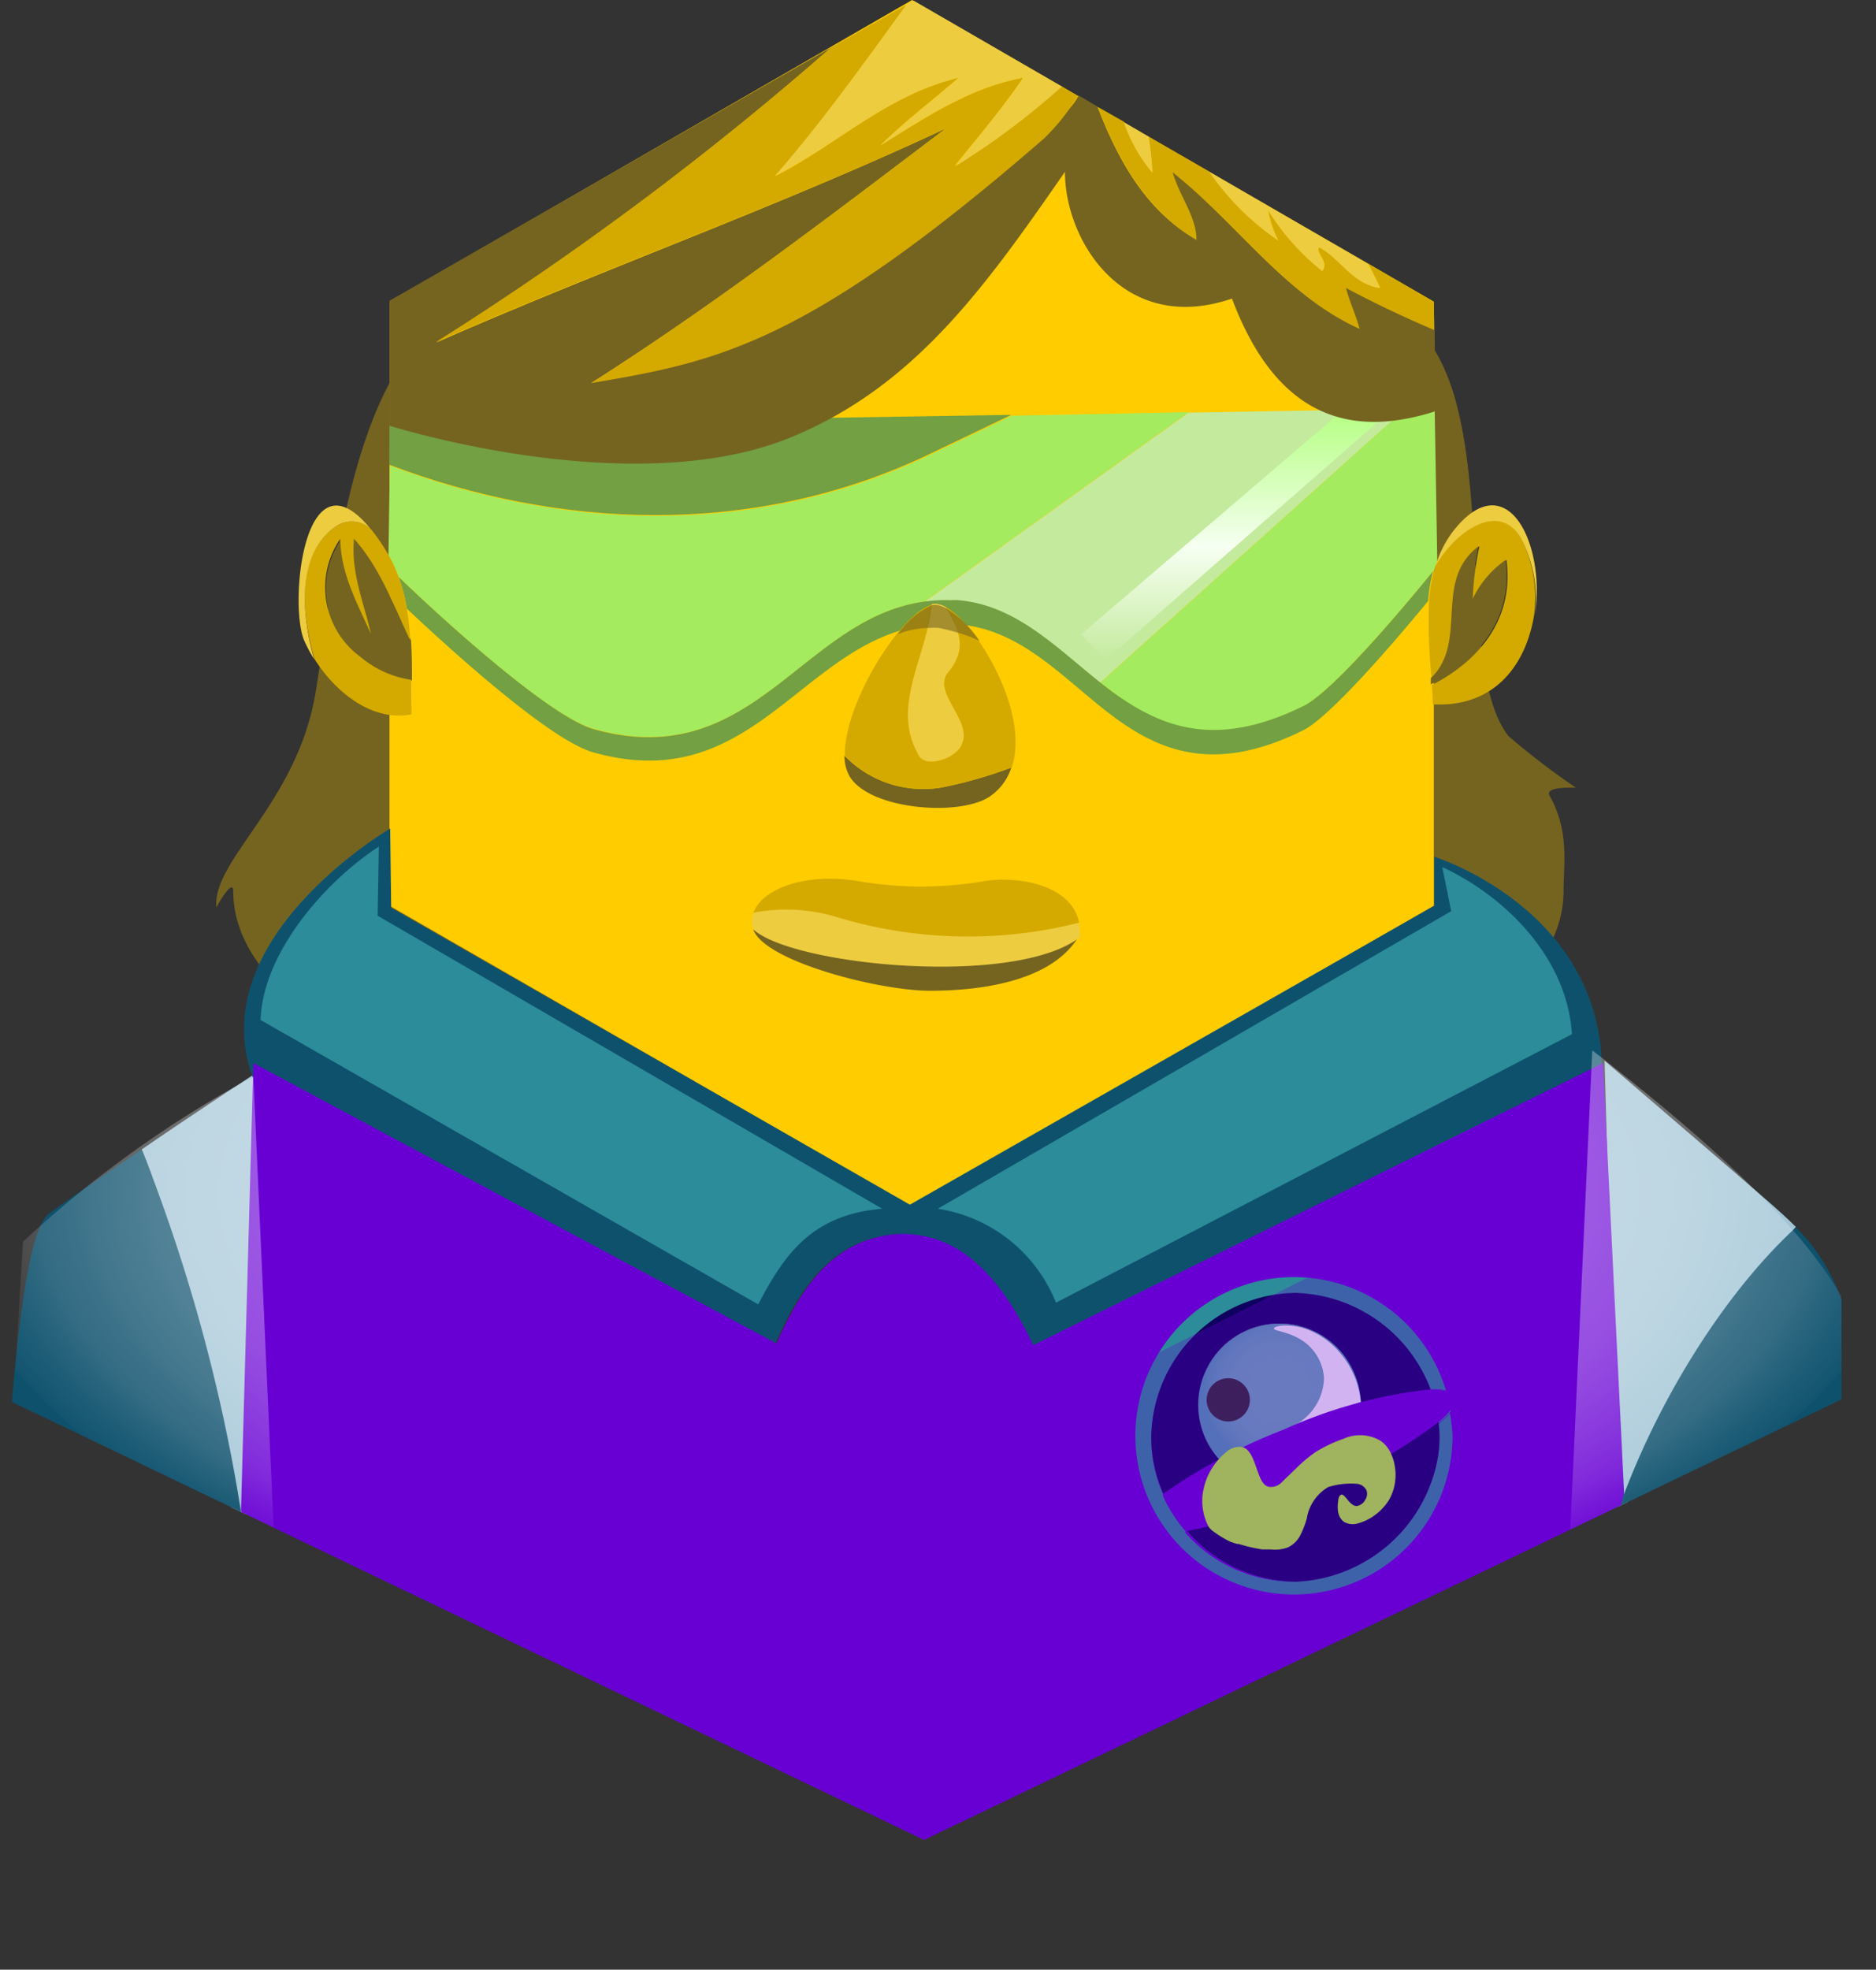 <svg xmlns="http://www.w3.org/2000/svg" xmlns:xlink="http://www.w3.org/1999/xlink" viewBox="0 0 111.07 116.56"><rect x="0" y="0" width="111.07" height="116.56" fill="#333333" stroke="none"/><defs><style>.b24dab87-82a8-468c-90d6-a476c4ebed15{fill:none;}.b4dcd4f9-c96f-41c0-8df4-3b8e1b06e2a7{isolation:isolate;}.f72b9dd4-e75d-4e9d-91e6-3f91acd42978{clip-path:url(#e089bc44-b94f-4c8c-a0d5-ad4334f80645);}.b568051c-65bb-424a-b75b-db0004e58695,.e2287278-cfd9-490e-b5e4-cfc99733846b{fill:#756420;}.ea16e9ea-f47b-42da-94f6-9d2c19404f77{fill:#fc0;}.bf1e54aa-8031-48c9-a887-9a7534e7e0a3{fill:#a2c5d6;}.b33f57cd-ae20-411d-a8ec-028414b1b2bc{fill:#a4eb5f;}.e31e2354-330f-489f-8023-8ca0ca0dd79c{fill:#72a042;}.fc50b2a5-90bb-4b6a-bc38-26d12e3b94ae{fill:#c4ea9d;}.bf19a5db-82b5-401a-8310-504b2a54a202{fill:url(#b9341e79-ba9e-4ac0-bcc3-a6a64d3f6810);}.b7436d4d-d90a-47f3-9db7-dffe002fd3e0{fill:#0e516d;}.e9c863d2-7318-4fd1-8717-5b8fa9a4e742{fill:#2c8c99;}.ff1ebe74-f1d3-456e-b15d-c1dc241f81a6{fill:#d4aa00;}.beda2e43-43b9-4a36-95b3-1d84fabc6cf8{fill:#edcc40;}.b568051c-65bb-424a-b75b-db0004e58695{opacity:0.6;}.a07890eb-7209-4c7d-a6ec-7577c1760884,.ab9059f7-ffac-45fa-9dd1-32ab41c41fc6{fill:#6800d4;}.ba3dc427-e145-4507-ada4-ef0ba4f20ef0{fill:#0f005f;}.a94febef-209e-4d59-bd61-5a4206f90ab5,.aacf0b9b-0273-4038-aac0-6662715e8807,.ab9059f7-ffac-45fa-9dd1-32ab41c41fc6{mix-blend-mode:screen;}.ab9059f7-ffac-45fa-9dd1-32ab41c41fc6,.bdc4e388-24f2-4ca7-b38d-66974c620eaf{opacity:0.3;}.faf40e1c-7906-43fa-94a1-e5e9ff825f4f{clip-path:url(#fcd0ebd3-e8e8-40c6-a6dd-ae8fb998a508);}.f1f28c96-a473-4704-9936-dfe94cde1182{fill:#9bd1e3;}.bce281d2-8a03-474c-95e3-c3e7c7c0c701{fill:#9fd3e4;}.b0964492-8ae0-46f8-be89-4c501cbe6ed8{fill:#a3d5e5;}.f1b9a12d-d6c0-4c54-9435-36c5b5b560df{fill:#a7d6e6;}.b4cd1a66-03b9-4bb1-aba4-90331ca87f93{fill:#aad8e7;}.e3e4c20c-4bd6-4a78-a4de-a0edceea446f{fill:#aedae8;}.a10662e7-0e71-4121-a809-052bd358fcdd{fill:#b1dbe9;}.f4331750-84af-40ae-b588-f5a1c24b4b0f{fill:#b5ddea;}.b0170cd4-88aa-4f90-9412-59b1fd8492d4{fill:#b8deeb;}.fe6424fd-7b34-4a5f-ad35-5a34b61b5f32{fill:#bbe0ec;}.fd9ba161-44f2-4486-aaf8-a8b3732a32db{fill:#bee1ed;}.b394ff47-eda2-4c47-a722-ed59a3691024{fill:#c1e3ee;}.ad9dad96-c363-4065-b587-ff7429278bce{fill:#c4e4ee;}.a4d51cca-d6b6-414f-ac15-d8cd70909fab{fill:#c7e5ef;}.b5442782-39ca-4d79-8ad3-2e3ea468dec3{fill:#c9e6f0;}.b4298ed4-36ac-4d38-b67a-c7ff87cecb44{fill:#cce7f1;}.b94ddd73-de33-48b2-9c3b-d5a5f9c2f6cd{fill:#cee9f1;}.ab47ca3a-a8a5-43e9-bc9a-23d3623135a4{fill:#d1eaf2;}.f2520271-b557-444d-aed3-193458dd4508{fill:#d3ebf3;}.b19824af-18af-43e4-829d-a0ca06e94402{fill:#d5ecf3;}.bb443920-b344-4eb4-9fca-3099e00a695e{fill:#d7edf4;}.edd17d5c-70b7-46f7-ae57-6717558248df{fill:#d9eef4;}.aaef199b-db3b-4ce5-890e-0e3b72d87e2a{fill:#dbeef5;}.ee253b2f-5713-42b8-b530-98a2134fbfa4{fill:#ddeff5;}.a8ccf77e-6f8c-4f11-bdb1-4fb7093103ed{fill:#dff0f6;}.b69b4bf8-ab03-4b00-a2e5-a60ddc2192fc{fill:#e0f1f6;}.a763c964-0ceb-49f3-ac6f-432843258ea9{fill:#e2f2f7;}.b6dfd89b-ca30-4c23-86b6-e179d14b8c3d{fill:#e4f2f7;}.ab20a75d-be16-4437-a633-25f13ca5e0ec{fill:#e5f3f8;}.a276de4f-3d60-46e9-a3df-a1751e018f71{fill:#e7f4f8;}.b3424743-eb6d-440e-a368-0869cce3f925{fill:#e8f4f9;}.ae207661-ef58-4eb7-8624-2ac553638086{fill:#e9f5f9;}.bc397a4f-9ace-4ea4-bdc7-04ade84b5ac6{fill:#ebf6f9;}.a114852f-118a-4779-88ae-c91fd0ccf66c{fill:#ecf6fa;}.be77d60e-fc32-4eb4-bd5b-e3851b101607{fill:#edf7fa;}.b6538e18-d935-46be-8a06-b9499f819187{fill:#eef7fa;}.bc7d379f-8dfb-4ffe-ad70-4f46daf7490f{fill:#eff8fb;}.a613477b-1e15-45cf-a547-1cea0fdab19b{fill:#f0f8fb;}.f75666c5-03e0-4170-bcc0-9240a90a0216{fill:#f1f9fb;}.a4e4cebe-2c81-4341-a98d-392a3d576933{fill:#f2f9fb;}.a93f3f16-07f9-48ae-bf7a-878e72f2bff1{fill:#f3f9fc;}.e644e85d-755f-48e5-9e69-c69483e5fdff{fill:#f4fafc;}.be9cc99a-099b-43db-b9d0-d11f50be31b4{fill:#f5fafc;}.f0a981f1-b64c-4576-8305-431ca231c0a7{fill:#f6fbfc;}.f08f1860-ee13-4d64-bada-9ca9f3a07fe1{fill:#f7fbfd;}.b76119e1-8d69-4e23-a298-7359358b4763{fill:#f8fcfd;}.e5365634-8ded-4232-b256-99e801e0b149{fill:#f9fcfd;}.f440f392-ff18-4758-9fc6-74156032343c{fill:#fafdfe;}.a1fa9745-e406-4c62-bf49-0d7f284403ea{fill:#fbfdfe;}.be016f3e-4bd3-45f3-a12c-49b9f767079a{fill:#fcfdfe;}.bd848687-fcdf-425f-a351-579542668b20{fill:#fcfefe;}.b9392f54-e4dc-43eb-b9c5-f2c52f93a7ac{fill:#fdfefe;}.b94455f8-3d5c-4b03-a2ee-238a6ff93cd0{fill:#fdfeff;}.ba6bb116-0252-4a90-9b3f-344c0614ed4e{fill:#fefeff;}.b8328d02-2b77-4746-9707-6722245751d2{fill:#feffff;}.fd045430-a9ed-4f84-9db6-53b81c39b3a6{fill:#fff;}.a9cb61f3-db5d-4234-b8ea-75c241a96cf0{fill:#b8ff2d;}.b41b6e11-1384-4268-a46b-5926fbc90476{fill:#2c2c2c;}.aacf0b9b-0273-4038-aac0-6662715e8807{opacity:0.4;fill:url(#b3eb9339-e28d-44b0-8f89-4ff65318e43a);}</style><clipPath id="e089bc44-b94f-4c8c-a0d5-ad4334f80645" transform="translate(0 -10.4)"><polygon class="b24dab87-82a8-468c-90d6-a476c4ebed15" points="109.03 93.21 109.03 31.07 54.71 0 0.39 31.07 0.39 93.21 54.71 119.28 109.03 93.21"/></clipPath><linearGradient id="b9341e79-ba9e-4ac0-bcc3-a6a64d3f6810" x1="73.22" y1="24.21" x2="73.22" y2="39.1" gradientUnits="userSpaceOnUse"><stop offset="0" stop-color="#b4ff81"/><stop offset="0.55" stop-color="#f6fff1"/><stop offset="1" stop-color="#c4ea9d"/></linearGradient><clipPath id="fcd0ebd3-e8e8-40c6-a6dd-ae8fb998a508" transform="translate(0 -10.4)"><path class="b24dab87-82a8-468c-90d6-a476c4ebed15" d="M72.14,96.73a4.81,4.81,0,1,1,8.41-3.2"/></clipPath><radialGradient id="b3eb9339-e28d-44b0-8f89-4ff65318e43a" cx="54.99" cy="80.76" r="77.65" gradientTransform="translate(0 42.34) scale(1 0.48)" gradientUnits="userSpaceOnUse"><stop offset="0" stop-color="#fff"/><stop offset="0.28" stop-color="#fff" stop-opacity="0.99"/><stop offset="0.38" stop-color="#fff" stop-opacity="0.97"/><stop offset="0.45" stop-color="#fff" stop-opacity="0.92"/><stop offset="0.51" stop-color="#fff" stop-opacity="0.85"/><stop offset="0.56" stop-color="#fff" stop-opacity="0.77"/><stop offset="0.6" stop-color="#fff" stop-opacity="0.66"/><stop offset="0.64" stop-color="#fff" stop-opacity="0.53"/><stop offset="0.68" stop-color="#fff" stop-opacity="0.39"/><stop offset="0.71" stop-color="#fff" stop-opacity="0.22"/><stop offset="0.75" stop-color="#fff" stop-opacity="0.04"/><stop offset="0.75" stop-color="#fff" stop-opacity="0"/></radialGradient></defs><title>UI_NAV_Btn-Profile-07b</title><g class="b4dcd4f9-c96f-41c0-8df4-3b8e1b06e2a7"><g id="b8e88be4-8e60-405e-b490-cc08c101f547" data-name="Layer 2"><g id="afd0754e-a139-4c13-a3dd-67d617cefda4" data-name="Layer 1"><g id="a9093f88-c503-449d-b62e-eb34f46ded4d" data-name="Hero Dude"><g class="f72b9dd4-e75d-4e9d-91e6-3f91acd42978"><path class="e2287278-cfd9-490e-b5e4-cfc99733846b" d="M26.94,28.81c6.39-3.49,17,7.58,25.64,7.58,6.93,0,24.16-10.37,29.89-7.58,7.07,3.43,3.19,20.51,6.84,25.15a44.11,44.11,0,0,0,4,3.06s-1.89-.11-1.57.46c1.19,2.1.83,4.05.83,5.67,0,8.61-17.64,15.59-39.38,15.59s-39.38-7-39.38-15.59c0-.87-1,.94-1,.94-.25-2.81,4.78-6.17,5.87-12.69S20.72,32.2,26.94,28.81Z" transform="translate(0 -10.4)"/><path class="ea16e9ea-f47b-42da-94f6-9d2c19404f77" d="M54,10.4,23.06,28.25V64L54,81.8,84.89,64V28.25Z" transform="translate(0 -10.4)"/><path class="bf1e54aa-8031-48c9-a887-9a7534e7e0a3" d="M15.45,73.71S11.91,76,8.39,78.42C11.16,85,12.67,97,14.51,102.51,14.54,102.5,15.45,73.71,15.45,73.71Z" transform="translate(0 -10.4)"/><path class="bf1e54aa-8031-48c9-a887-9a7534e7e0a3" d="M95,73.17l.77,27.26C98.7,95,102.5,88,106.32,83c-1-1-2.23-2-3.73-3.32Z" transform="translate(0 -10.4)"/><path class="b33f57cd-ae20-411d-a8ec-028414b1b2bc" d="M84.94,34.53l.16,9.36-.25.31c-1.14,1.4-5.88,7.12-7.7,8C72,54.75,68.79,53.48,66,51.45c-.29-.21-.57-.43-.85-.65L81.62,36l1.6-1.43Z" transform="translate(0 -10.4)"/><path class="b33f57cd-ae20-411d-a8ec-028414b1b2bc" d="M70.38,34.79l-2,1.43L54.74,46c-7.3,1-10.12,10.23-19.65,7.51-2.75-.78-9.45-7-11.51-9L23,44l0,0v-.71l.08-5.34c10.08,3.82,21.34,4.26,31.49-.4,1.78-.84,3.55-1.7,5.33-2.55Z" transform="translate(0 -10.4)"/><path class="e31e2354-330f-489f-8023-8ca0ca0dd79c" d="M23.05,37.9c10.08,3.82,21.34,4.26,31.49-.4,1.78-.84,3.55-1.7,5.33-2.55l-36.81.59Z" transform="translate(0 -10.4)"/><path class="fc50b2a5-90bb-4b6a-bc38-26d12e3b94ae" d="M83.22,34.59,81.62,36,65.13,50.8c-2.6-2.07-5-4.55-8.36-4.86a3.91,3.91,0,0,0-.49,0,8.59,8.59,0,0,0-1.54.08l13.63-9.77,2-1.43Z" transform="translate(0 -10.4)"/><path class="e31e2354-330f-489f-8023-8ca0ca0dd79c" d="M84.85,44.2a9.49,9.49,0,0,0-.3,1.77c-1.5,1.83-5.71,6.82-7.4,7.65-5.66,2.8-9,1-12-1.41C62.41,50,60,47.42,56.28,47.32a8.59,8.59,0,0,0-1.54.08c-7.3,1-10.12,10.23-19.65,7.51-2.56-.73-8.53-6.16-11-8.49a10.41,10.41,0,0,0-.49-1.88c2.06,2,8.76,8.18,11.51,9C44.62,56.22,47.44,47,54.74,46a8.59,8.59,0,0,1,1.54-.08,3.91,3.91,0,0,1,.49,0c3.4.31,5.76,2.79,8.36,4.86.28.22.56.44.85.65,2.81,2,6,3.3,11.17.76C79,51.32,83.71,45.6,84.85,44.2Z" transform="translate(0 -10.4)"/><polygon class="bf19a5db-82b5-401a-8310-504b2a54a202" points="65.41 39.1 82.44 24.21 79.42 24.35 64 37.55 65.41 39.1"/><path class="b7436d4d-d90a-47f3-9db7-dffe002fd3e0" d="M94.84,73.44c-.24-9.33-9.92-12.34-9.92-12.34V64L53.87,81.69,23.16,64.12l-.06-4.69s-11.47,6.7-8,15.08c5.11,4.6,20.05,12.73,29.81,17.82,1.5-3.8,3.14-7.92,7.2-8.76,5.54-1,8.28,4.29,10.2,9.11C73.63,86.94,92.51,77,94.84,73.44ZM85.43,63.22Z" transform="translate(0 -10.4)"/><path class="e9c863d2-7318-4fd1-8717-5b8fa9a4e742" d="M55.52,81.93a9,9,0,0,1,7,5.56L93.07,71.6c-.31-4.73-4.2-8.28-7.68-9.89l.53,2.61ZM22.36,64.59l.07-4.09c-3.09,2-6.88,6.23-7,10.26L44.89,87.59c1.49-2.83,3.09-5.31,7.34-5.66Zm63.07-1.37Z" transform="translate(0 -10.4)"/><path class="ff1ebe74-f1d3-456e-b15d-c1dc241f81a6" d="M90.83,46.79c-.46,2.84-2.25,5.49-6,5.29q0-.55-.06-1.14c2.79-1.43,4.88-3.9,4.42-7.4a5.87,5.87,0,0,0-2,2.41,17.72,17.72,0,0,1,.4-3.22c-2.41,1.81-1,4.83-2.21,7a2.91,2.91,0,0,1-.62.8,32.15,32.15,0,0,1-.15-4.6,9.49,9.49,0,0,1,.3-1.77c0-.12.07-.24.11-.37s.1-.16.15-.24,0,0,0,0c1.26-1.94,3.61-3.39,4.82-1.42A7.8,7.8,0,0,1,90.83,46.79Z" transform="translate(0 -10.4)"/><path class="beda2e43-43b9-4a36-95b3-1d84fabc6cf8" d="M86,41.88a6.33,6.33,0,0,0-1,2c1.21-2.09,3.72-3.77,5-1.71a7.8,7.8,0,0,1,.88,4.66C91.53,42.5,89.16,37.78,86,41.88Z" transform="translate(0 -10.4)"/><path class="e2287278-cfd9-490e-b5e4-cfc99733846b" d="M89.14,43.54a5.87,5.87,0,0,0-2,2.41,17.72,17.72,0,0,1,.4-3.22c-2.41,1.81-1,4.83-2.21,7a2.91,2.91,0,0,1-.62.8c0,.12,0,.24,0,.37C87.51,49.51,89.6,47,89.14,43.54Z" transform="translate(0 -10.4)"/><path class="e2287278-cfd9-490e-b5e4-cfc99733846b" d="M55.75,57A6.47,6.47,0,0,1,50,55.12a2.45,2.45,0,0,0,.3,1.22c1.19,2,6.65,2.42,8.38,1.14a3.32,3.32,0,0,0,1.2-1.66A26,26,0,0,1,55.75,57Z" transform="translate(0 -10.4)"/><path class="beda2e43-43b9-4a36-95b3-1d84fabc6cf8" d="M54.34,55c.4,1,2.42.2,2.62-.6.6-1.41-1.81-3-.81-4.23,1.24-1.51.51-2.64-.15-3.85a1.33,1.33,0,0,0-.45-.17.9.9,0,0,0-.39,0C54.89,49.19,52.75,52.17,54.34,55Z" transform="translate(0 -10.4)"/><path class="ff1ebe74-f1d3-456e-b15d-c1dc241f81a6" d="M56,46.32c.66,1.21,1.39,2.34.15,3.85-1,1.21,1.41,2.82.81,4.23-.2.8-2.22,1.61-2.62.6-1.59-2.83.55-5.81.82-8.81-1.88.54-5.21,5.89-5.14,8.93A6.47,6.47,0,0,0,55.75,57a26,26,0,0,0,4.15-1.19C61,52.57,57.83,47.32,56,46.32Z" transform="translate(0 -10.4)"/><path class="b568051c-65bb-424a-b75b-db0004e58695" d="M58,48.33a7.83,7.83,0,0,0-1.23-.47q-.59-.18-1.17-.3a4.36,4.36,0,0,0-.62,0,5.05,5.05,0,0,0-1.82.37,5,5,0,0,1,2-1.71.9.9,0,0,1,.39,0,1.33,1.33,0,0,1,.45.17A6.56,6.56,0,0,1,58,48.33Z" transform="translate(0 -10.4)"/><path class="e2287278-cfd9-490e-b5e4-cfc99733846b" d="M44.6,65.41s0,0,0,0c.67,1.88,7.44,3.62,10.46,3.62,2.66,0,7.16-.43,8.82-3.24A30.29,30.29,0,0,1,44.6,65.41Z" transform="translate(0 -10.4)"/><path class="beda2e43-43b9-4a36-95b3-1d84fabc6cf8" d="M63.89,65a26.77,26.77,0,0,1-14.38-.38,10.31,10.31,0,0,0-4.9-.21,1.5,1.5,0,0,0,0,1c2.38,2.14,15.5,3.42,19.33.45A5.64,5.64,0,0,0,63.89,65Z" transform="translate(0 -10.4)"/><path class="ff1ebe74-f1d3-456e-b15d-c1dc241f81a6" d="M49.51,64.66A26.77,26.77,0,0,0,63.89,65c-.46-2.3-3.72-2.76-5.59-2.46a22.08,22.08,0,0,1-7.51,0c-3.1-.52-5.69.47-6.18,1.87A10.31,10.31,0,0,1,49.51,64.66Z" transform="translate(0 -10.4)"/><path class="e2287278-cfd9-490e-b5e4-cfc99733846b" d="M21,42.33c-.2,2,.6,3.82,1,5.63-.81-1.81-1.81-3.62-1.81-5.63a5.09,5.09,0,0,0,1.2,7,6,6,0,0,0,3,1.35c0-.84,0-1.64-.06-2.41C23.31,46.21,22.5,44.05,21,42.33Z" transform="translate(0 -10.4)"/><path class="ff1ebe74-f1d3-456e-b15d-c1dc241f81a6" d="M24.37,52.67c-2.31.47-4.51-1.3-5.75-3.27-.86-3-1-6.41,1.32-7.88a1.63,1.63,0,0,1,2,.18l.06.06a11.23,11.23,0,0,1,1,1.48s0,0,0,0a9,9,0,0,1,.59,1.27,10.41,10.41,0,0,1,.49,1.88,14.39,14.39,0,0,1,.2,1.89c-1-2.1-1.77-4.26-3.32-6-.2,2,.6,3.82,1,5.63-.81-1.81-1.81-3.62-1.81-5.63a5.09,5.09,0,0,0,1.2,7,6,6,0,0,0,3,1.35C24.34,51.34,24.35,52,24.37,52.67Z" transform="translate(0 -10.4)"/><path class="beda2e43-43b9-4a36-95b3-1d84fabc6cf8" d="M19.94,41.52a1.63,1.63,0,0,1,2,.18C18,36.86,17.1,46.12,18,48.28a8.28,8.28,0,0,0,.6,1.13C17.76,46.44,17.66,43,19.94,41.52Z" transform="translate(0 -10.4)"/><path class="ff1ebe74-f1d3-456e-b15d-c1dc241f81a6" d="M59.57,19l.15-.18C59.63,18.84,59.57,18.88,59.57,19Z" transform="translate(0 -10.4)"/><path class="ff1ebe74-f1d3-456e-b15d-c1dc241f81a6" d="M84.92,29.94c0-1-.07-1.69-.07-1.69L81,26c.25.48.5.95.72,1.44-1.61-.2-2.41-1.81-3.62-2.41-.2.4.6.8.2,1.41a14.12,14.12,0,0,1-3.22-3.62,6.24,6.24,0,0,0,.61,1.81,15.79,15.79,0,0,1-4.08-4.07L68,18.48a19.07,19.07,0,0,1,.23,2.12,9.36,9.36,0,0,1-1.69-3L65,16.73c1.22,3.17,2.92,6.16,5.87,7.9,0-1.41-1-2.62-1.41-4,3.82,3,6.64,7.24,11.06,9.26-.2-.81-.6-1.61-.8-2.42C81.42,28.36,83.16,29.18,84.92,29.94Z" transform="translate(0 -10.4)"/><path class="beda2e43-43b9-4a36-95b3-1d84fabc6cf8" d="M68,18.48l-1.46-.85a9.36,9.36,0,0,0,1.69,3A19.07,19.07,0,0,0,68,18.48Z" transform="translate(0 -10.4)"/><path class="beda2e43-43b9-4a36-95b3-1d84fabc6cf8" d="M75.67,24.63a6.24,6.24,0,0,1-.61-1.81,14.12,14.12,0,0,0,3.22,3.62c.4-.61-.4-1-.2-1.41,1.21.6,2,2.21,3.62,2.41-.22-.49-.47-1-.72-1.44l-9.39-5.44A15.79,15.79,0,0,0,75.67,24.63Z" transform="translate(0 -10.4)"/><path class="e2287278-cfd9-490e-b5e4-cfc99733846b" d="M79.69,27.44c.2.81.6,1.61.8,2.42-4.42-2-7.24-6.24-11.06-9.26.4,1.41,1.41,2.62,1.41,4-3-1.74-4.65-4.73-5.87-7.9l-1.11-.65a3.52,3.52,0,0,1-.67.9c-.57.77-2.43.63-3.47,1.83a1,1,0,0,1,.25,0C53.54,26.44,43.88,29.66,35,33.07,42.27,28.45,49.11,23.22,56,18c-9.86,4.62-20.11,8.25-30.17,12.67A186.13,186.13,0,0,0,49.22,13.2l-26.16,15,0,7.39s14.32,4.55,23.74.7c7.33-3,11.5-8.87,16.25-15.72,0,4.06,3.46,9.69,9.89,7.5,2.76,7.35,7.34,8.16,12,6.68.07-1.69,0-3.52,0-4.81C83.16,29.18,81.42,28.36,79.69,27.44Z" transform="translate(0 -10.4)"/><path class="ff1ebe74-f1d3-456e-b15d-c1dc241f81a6" d="M60.58,15c-3.22.6-5.84,2.41-8.45,4,1.41-1.4,3-2.61,4.63-4-4.23,1-7.25,4-10.87,5.83,2.82-3.22,5.29-6.71,7.81-10.17L49.22,13.2A186.13,186.13,0,0,1,25.78,30.66C35.84,26.24,46.09,22.61,56,18,49.11,23.22,42.27,28.45,35,33.07c7.51-1.27,12.74-2.27,26.82-14.48a12.94,12.94,0,0,0,2-2.51l-1-.59a44.07,44.07,0,0,1-6.29,4.71C58,18.39,59.37,16.78,60.58,15Z" transform="translate(0 -10.4)"/><path class="beda2e43-43b9-4a36-95b3-1d84fabc6cf8" d="M53.7,10.63c-2.52,3.46-5,6.95-7.81,10.17C49.51,19,52.53,16,56.76,15c-1.61,1.41-3.22,2.62-4.63,4,2.61-1.61,5.23-3.42,8.45-4-1.21,1.81-2.62,3.42-4,5.23a44.07,44.07,0,0,0,6.29-4.71l-8.78-5.08Z" transform="translate(0 -10.4)"/><path class="a07890eb-7209-4c7d-a6ec-7577c1760884" d="M94.16,126.1c.37-2.37,1.06-24.83,2-27.25L94.91,73.31,61.18,90c-1.87-3.89-4.53-7.27-9-6.44-3.2.66-4.9,3.36-6.21,6.34L15,73.31l-.73,26.43c.34,2.16.59,24.3.72,26.36Zm.57-52.52c-.25-.18,0,0,0,0Z" transform="translate(0 -10.4)"/><path class="e9c863d2-7318-4fd1-8717-5b8fa9a4e742" d="M86,95.38a9.39,9.39,0,1,1-.42-2.79l-.23,0-.12,0h-.54a8.82,8.82,0,0,0-8-5.61h0a8.66,8.66,0,0,0-8.53,8.53,8.3,8.3,0,0,0,.69,3.3h0l0,.05a.14.14,0,0,0,0,.06,8.38,8.38,0,0,0,1.33,2.08l0,.06,0,.05A8.56,8.56,0,0,0,76.68,104h0a8.91,8.91,0,0,0,8.44-7.33,7.15,7.15,0,0,0,.07-2c.21-.19.39-.36.54-.52l.1-.12,0-.06A10,10,0,0,1,86,95.38Z" transform="translate(0 -10.4)"/><path class="e9c863d2-7318-4fd1-8717-5b8fa9a4e742" d="M85.6,92.66a3.25,3.25,0,0,0-.89-.08.25.25,0,0,0,0-.07h.4a2.31,2.31,0,0,1,.49.07A.25.25,0,0,0,85.6,92.66Z" transform="translate(0 -10.4)"/><path class="e9c863d2-7318-4fd1-8717-5b8fa9a4e742" d="M85.89,93.92l-.15.18c-.15.16-.33.33-.54.52v-.08a4.83,4.83,0,0,0,.68-.7S85.88,93.89,85.89,93.92Z" transform="translate(0 -10.4)"/><path class="e9c863d2-7318-4fd1-8717-5b8fa9a4e742" d="M85.19,94.54v0a7.43,7.43,0,0,1-.07,2.06A8.91,8.91,0,0,1,76.69,104h0a8.56,8.56,0,0,1-6.41-3,8.47,8.47,0,0,1-1.4-2.2,8.23,8.23,0,0,1-.72-3.36,8.66,8.66,0,0,1,8.53-8.53h0a8.81,8.81,0,0,1,8,5.68,3.25,3.25,0,0,1,.89.08,8.82,8.82,0,0,1,.27,1.18A4.83,4.83,0,0,1,85.19,94.54Z" transform="translate(0 -10.4)"/><path class="ba3dc427-e145-4507-ada4-ef0ba4f20ef0" d="M85.13,96.64A8.91,8.91,0,0,1,76.69,104h0a8.56,8.56,0,0,1-6.41-3,8.47,8.47,0,0,1-1.4-2.2,8.23,8.23,0,0,1-.72-3.36,8.66,8.66,0,0,1,8.53-8.53h0a8.81,8.81,0,0,1,8,5.68,3.58,3.58,0,0,1,.19.55l.29,1.41v0A7.43,7.43,0,0,1,85.13,96.64Z" transform="translate(0 -10.4)"/><path class="e9c863d2-7318-4fd1-8717-5b8fa9a4e742" d="M72.16,96.73a4.81,4.81,0,1,1,8.41-3.2" transform="translate(0 -10.4)"/><g class="a94febef-209e-4d59-bd61-5a4206f90ab5"><g class="bdc4e388-24f2-4ca7-b38d-66974c620eaf"><g class="faf40e1c-7906-43fa-94a1-e5e9ff825f4f"><rect class="f1f28c96-a473-4704-9936-dfe94cde1182" x="70.93" y="78.31" width="9.62" height="8.01"/><path class="f1f28c96-a473-4704-9936-dfe94cde1182" d="M80.17,92.72a4.42,4.42,0,0,1-1.3,3.13,4.32,4.32,0,0,1-.66.54,2.67,2.67,0,0,1-.36.22l-.19.1-.1.05v0H73.92v0l-.1-.05-.19-.1a2.77,2.77,0,0,1-.37-.22,4.78,4.78,0,0,1-.65-.54,4.42,4.42,0,0,1,0-6.26,4.78,4.78,0,0,1,.65-.54l.37-.22.19-.1.1,0v0h3.64v0l.1,0,.19.1c.12.07.25.14.36.22a4.32,4.32,0,0,1,.66.54A4.42,4.42,0,0,1,80.17,92.72Z" transform="translate(0 -10.4)"/><path class="bce281d2-8a03-474c-95e3-c3e7c7c0c701" d="M80.12,92.72a4.38,4.38,0,0,1-1.28,3.1,4.31,4.31,0,0,1-1.4.94v0H74v0a4.39,4.39,0,0,1-1.39-7.14A4.55,4.55,0,0,1,74,88.68v0h3.41v0a4.48,4.48,0,0,1,1.4.94A4.39,4.39,0,0,1,80.12,92.72Z" transform="translate(0 -10.4)"/><path class="b0964492-8ae0-46f8-be89-4c501cbe6ed8" d="M80.08,92.72a4.36,4.36,0,0,1-1.27,3.07,4.48,4.48,0,0,1-1.38.93l-.1,0v0H74.15v0l-.1,0a4.34,4.34,0,0,1,0-8l.1,0v0h3.18v0l.1,0a4.48,4.48,0,0,1,1.38.93A4.36,4.36,0,0,1,80.08,92.72Z" transform="translate(0 -10.4)"/><path class="f1b9a12d-d6c0-4c54-9435-36c5b5b560df" d="M80,92.72a4.31,4.31,0,0,1-2.62,4l-.2.08v0H74.26v0l-.19-.08a4.3,4.3,0,0,1,0-7.92l.19-.07v0h2.95v0l.2.07a4.35,4.35,0,0,1,2.62,4Z" transform="translate(0 -10.4)"/><path class="b4cd1a66-03b9-4bb1-aba4-90331ca87f93" d="M80,92.72a4.24,4.24,0,0,1-1.25,3,4.34,4.34,0,0,1-1.35.91l-.19.07-.1,0v0H74.38v0l-.1,0-.2-.07a4.59,4.59,0,0,1-1.35-.91,4.25,4.25,0,0,1,1.35-6.92l.2-.08.1,0v0H77.1v0l.1,0,.19.08a4,4,0,0,1,1.35.91A4.23,4.23,0,0,1,80,92.72Z" transform="translate(0 -10.4)"/><path class="e3e4c20c-4bd6-4a78-a4de-a0edceea446f" d="M79.94,92.72a4.23,4.23,0,0,1-1.23,3,4.34,4.34,0,0,1-1.33.9l-.39.14h-2.5l-.39-.14a4.51,4.51,0,0,1-1.34-.9,4.21,4.21,0,0,1,0-6,4.33,4.33,0,0,1,1.34-.9l.39-.15H77l.39.15a4.21,4.21,0,0,1,2.56,3.87Z" transform="translate(0 -10.4)"/><path class="a10662e7-0e71-4121-a809-052bd358fcdd" d="M79.9,92.72a4.21,4.21,0,0,1-2.54,3.84L77,96.7l-.2,0v0H74.7v0l-.2,0-.38-.14a4,4,0,0,1-1.32-.9,4.15,4.15,0,0,1,0-5.88,4,4,0,0,1,1.32-.89,2.46,2.46,0,0,1,.38-.14l.2-.06v0h2.08v0l.2.06a2.92,2.92,0,0,1,.38.14,4.1,4.1,0,0,1,1.32.89A4.15,4.15,0,0,1,79.9,92.72Z" transform="translate(0 -10.4)"/><path class="f4331750-84af-40ae-b588-f5a1c24b4b0f" d="M79.86,92.72a4.11,4.11,0,0,1-1.21,2.91,4.06,4.06,0,0,1-1.31.89,4.92,4.92,0,0,1-.77.24v0H74.91v0a4.61,4.61,0,0,1-.77-.24,4,4,0,0,1-1.31-.89,4.11,4.11,0,0,1,1.31-6.7,3.29,3.29,0,0,1,.77-.24v0h1.66v0a3.44,3.44,0,0,1,.77.24,4.19,4.19,0,0,1,1.31.88A4.13,4.13,0,0,1,79.86,92.72Z" transform="translate(0 -10.4)"/><path class="b0170cd4-88aa-4f90-9412-59b1fd8492d4" d="M79.81,92.72a4,4,0,0,1-1.19,2.88,4,4,0,0,1-1.3.87,3.36,3.36,0,0,1-.76.24,2.7,2.7,0,0,1-.41.06v0h-.83v0a2.76,2.76,0,0,1-.4-.06,3.44,3.44,0,0,1-.77-.24,4.07,4.07,0,0,1,0-7.5,4.92,4.92,0,0,1,.77-.24,2.76,2.76,0,0,1,.4-.06v0h.83v0a2.7,2.7,0,0,1,.41.06,4.8,4.8,0,0,1,.76.24,4,4,0,0,1,1.3.87A4.06,4.06,0,0,1,79.81,92.72Z" transform="translate(0 -10.4)"/><circle class="fe6424fd-7b34-4a5f-ad35-5a34b61b5f32" cx="75.74" cy="82.32" r="4.03"/><circle class="fd9ba161-44f2-4486-aaf8-a8b3732a32db" cx="75.74" cy="82.32" r="3.98"/><circle class="b394ff47-eda2-4c47-a722-ed59a3691024" cx="75.74" cy="82.32" r="3.94"/><circle class="ad9dad96-c363-4065-b587-ff7429278bce" cx="75.74" cy="82.32" r="3.9"/><circle class="a4d51cca-d6b6-414f-ac15-d8cd70909fab" cx="75.74" cy="82.32" r="3.85"/><circle class="b5442782-39ca-4d79-8ad3-2e3ea468dec3" cx="75.74" cy="82.32" r="3.81"/><circle class="b4298ed4-36ac-4d38-b67a-c7ff87cecb44" cx="75.74" cy="82.32" r="3.76"/><circle class="b94ddd73-de33-48b2-9c3b-d5a5f9c2f6cd" cx="75.74" cy="82.32" r="3.72"/><circle class="ab47ca3a-a8a5-43e9-bc9a-23d3623135a4" cx="75.74" cy="82.32" r="3.67"/><circle class="f2520271-b557-444d-aed3-193458dd4508" cx="75.74" cy="82.32" r="3.63"/><circle class="b19824af-18af-43e4-829d-a0ca06e94402" cx="75.74" cy="82.32" r="3.59"/><circle class="bb443920-b344-4eb4-9fca-3099e00a695e" cx="75.74" cy="82.32" r="3.54"/><circle class="edd17d5c-70b7-46f7-ae57-6717558248df" cx="75.74" cy="82.32" r="3.5"/><circle class="aaef199b-db3b-4ce5-890e-0e3b72d87e2a" cx="75.74" cy="82.32" r="3.45"/><circle class="ee253b2f-5713-42b8-b530-98a2134fbfa4" cx="75.74" cy="82.32" r="3.41"/><circle class="a8ccf77e-6f8c-4f11-bdb1-4fb7093103ed" cx="75.74" cy="82.32" r="3.36"/><circle class="b69b4bf8-ab03-4b00-a2e5-a60ddc2192fc" cx="75.74" cy="82.32" r="3.32"/><circle class="a763c964-0ceb-49f3-ac6f-432843258ea9" cx="75.74" cy="82.32" r="3.28"/><circle class="b6dfd89b-ca30-4c23-86b6-e179d14b8c3d" cx="75.74" cy="82.32" r="3.23"/><circle class="ab20a75d-be16-4437-a633-25f13ca5e0ec" cx="75.74" cy="82.32" r="3.19"/><circle class="a276de4f-3d60-46e9-a3df-a1751e018f71" cx="75.74" cy="82.32" r="3.14"/><circle class="b3424743-eb6d-440e-a368-0869cce3f925" cx="75.74" cy="82.32" r="3.1"/><circle class="ae207661-ef58-4eb7-8624-2ac553638086" cx="75.74" cy="82.32" r="3.05"/><circle class="bc397a4f-9ace-4ea4-bdc7-04ade84b5ac6" cx="75.74" cy="82.32" r="3.01"/><circle class="a114852f-118a-4779-88ae-c91fd0ccf66c" cx="75.74" cy="82.32" r="2.97"/><circle class="be77d60e-fc32-4eb4-bd5b-e3851b101607" cx="75.74" cy="82.32" r="2.92"/><circle class="b6538e18-d935-46be-8a06-b9499f819187" cx="75.74" cy="82.32" r="2.88"/><circle class="bc7d379f-8dfb-4ffe-ad70-4f46daf7490f" cx="75.74" cy="82.32" r="2.83"/><circle class="a613477b-1e15-45cf-a547-1cea0fdab19b" cx="75.74" cy="82.32" r="2.79"/><circle class="f75666c5-03e0-4170-bcc0-9240a90a0216" cx="75.74" cy="82.32" r="2.74"/><circle class="a4e4cebe-2c81-4341-a98d-392a3d576933" cx="75.74" cy="82.32" r="2.7"/><circle class="a93f3f16-07f9-48ae-bf7a-878e72f2bff1" cx="75.74" cy="82.32" r="2.66"/><circle class="e644e85d-755f-48e5-9e69-c69483e5fdff" cx="75.74" cy="82.32" r="2.61"/><circle class="e644e85d-755f-48e5-9e69-c69483e5fdff" cx="75.74" cy="82.32" r="2.57"/><circle class="be9cc99a-099b-43db-b9d0-d11f50be31b4" cx="75.74" cy="82.32" r="2.52"/><circle class="f0a981f1-b64c-4576-8305-431ca231c0a7" cx="75.74" cy="82.32" r="2.48"/><circle class="f08f1860-ee13-4d64-bada-9ca9f3a07fe1" cx="75.74" cy="82.32" r="2.43"/><circle class="f08f1860-ee13-4d64-bada-9ca9f3a07fe1" cx="75.74" cy="82.32" r="2.39"/><circle class="b76119e1-8d69-4e23-a298-7359358b4763" cx="75.74" cy="82.32" r="2.35"/><circle class="b76119e1-8d69-4e23-a298-7359358b4763" cx="75.74" cy="82.32" r="2.3"/><circle class="e5365634-8ded-4232-b256-99e801e0b149" cx="75.74" cy="82.32" r="2.26"/><circle class="e5365634-8ded-4232-b256-99e801e0b149" cx="75.74" cy="82.32" r="2.21"/><circle class="f440f392-ff18-4758-9fc6-74156032343c" cx="75.74" cy="82.32" r="2.17"/><circle class="f440f392-ff18-4758-9fc6-74156032343c" cx="75.74" cy="82.32" r="2.13"/><circle class="a1fa9745-e406-4c62-bf49-0d7f284403ea" cx="75.74" cy="82.32" r="2.08"/><circle class="a1fa9745-e406-4c62-bf49-0d7f284403ea" cx="75.74" cy="82.32" r="2.04"/><circle class="a1fa9745-e406-4c62-bf49-0d7f284403ea" cx="75.74" cy="82.32" r="1.99"/><circle class="be016f3e-4bd3-45f3-a12c-49b9f767079a" cx="75.74" cy="82.32" r="1.95"/><circle class="bd848687-fcdf-425f-a351-579542668b20" cx="75.74" cy="82.32" r="1.9"/><circle class="bd848687-fcdf-425f-a351-579542668b20" cx="75.74" cy="82.32" r="1.86"/><circle class="bd848687-fcdf-425f-a351-579542668b20" cx="75.74" cy="82.32" r="1.82"/><circle class="b9392f54-e4dc-43eb-b9c5-f2c52f93a7ac" cx="75.74" cy="82.32" r="1.77"/><circle class="b9392f54-e4dc-43eb-b9c5-f2c52f93a7ac" cx="75.74" cy="82.32" r="1.73"/><circle class="b9392f54-e4dc-43eb-b9c5-f2c52f93a7ac" cx="75.74" cy="82.32" r="1.68"/><circle class="b94455f8-3d5c-4b03-a2ee-238a6ff93cd0" cx="75.74" cy="82.32" r="1.64"/><circle class="ba6bb116-0252-4a90-9b3f-344c0614ed4e" cx="75.74" cy="82.32" r="1.59"/><circle class="ba6bb116-0252-4a90-9b3f-344c0614ed4e" cx="75.74" cy="82.32" r="1.55"/><circle class="ba6bb116-0252-4a90-9b3f-344c0614ed4e" cx="75.74" cy="82.32" r="1.51"/><circle class="b8328d02-2b77-4746-9707-6722245751d2" cx="75.74" cy="82.32" r="1.46"/><circle class="b8328d02-2b77-4746-9707-6722245751d2" cx="75.74" cy="82.32" r="1.42"/><circle class="b8328d02-2b77-4746-9707-6722245751d2" cx="75.74" cy="82.32" r="1.37"/><circle class="b8328d02-2b77-4746-9707-6722245751d2" cx="75.74" cy="82.32" r="1.33"/><circle class="b8328d02-2b77-4746-9707-6722245751d2" cx="75.74" cy="82.32" r="1.28"/><circle class="b8328d02-2b77-4746-9707-6722245751d2" cx="75.74" cy="82.32" r="1.24"/><circle class="fd045430-a9ed-4f84-9db6-53b81c39b3a6" cx="75.74" cy="82.32" r="1.2"/><circle class="fd045430-a9ed-4f84-9db6-53b81c39b3a6" cx="75.74" cy="82.32" r="1.15"/><circle class="fd045430-a9ed-4f84-9db6-53b81c39b3a6" cx="75.74" cy="82.32" r="1.11"/><circle class="fd045430-a9ed-4f84-9db6-53b81c39b3a6" cx="75.74" cy="82.32" r="1.06"/><circle class="fd045430-a9ed-4f84-9db6-53b81c39b3a6" cx="75.74" cy="82.32" r="1.02"/><circle class="fd045430-a9ed-4f84-9db6-53b81c39b3a6" cx="75.74" cy="82.32" r="0.97"/><circle class="fd045430-a9ed-4f84-9db6-53b81c39b3a6" cx="75.74" cy="82.32" r="0.93"/><circle class="fd045430-a9ed-4f84-9db6-53b81c39b3a6" cx="75.74" cy="82.32" r="0.89"/><circle class="fd045430-a9ed-4f84-9db6-53b81c39b3a6" cx="75.74" cy="82.32" r="0.84"/><circle class="fd045430-a9ed-4f84-9db6-53b81c39b3a6" cx="75.74" cy="82.32" r="0.8"/><circle class="fd045430-a9ed-4f84-9db6-53b81c39b3a6" cx="75.74" cy="82.32" r="0.75"/><circle class="fd045430-a9ed-4f84-9db6-53b81c39b3a6" cx="75.74" cy="82.32" r="0.71"/><circle class="fd045430-a9ed-4f84-9db6-53b81c39b3a6" cx="75.74" cy="82.32" r="0.66"/><circle class="fd045430-a9ed-4f84-9db6-53b81c39b3a6" cx="75.74" cy="82.32" r="0.62"/><circle class="fd045430-a9ed-4f84-9db6-53b81c39b3a6" cx="75.74" cy="82.32" r="0.58"/><circle class="fd045430-a9ed-4f84-9db6-53b81c39b3a6" cx="75.74" cy="82.32" r="0.53"/><circle class="fd045430-a9ed-4f84-9db6-53b81c39b3a6" cx="75.74" cy="82.32" r="0.49"/><circle class="fd045430-a9ed-4f84-9db6-53b81c39b3a6" cx="75.74" cy="82.32" r="0.44"/><circle class="fd045430-a9ed-4f84-9db6-53b81c39b3a6" cx="75.74" cy="82.32" r="0.4"/><circle class="fd045430-a9ed-4f84-9db6-53b81c39b3a6" cx="75.74" cy="82.32" r="0.35"/><circle class="fd045430-a9ed-4f84-9db6-53b81c39b3a6" cx="75.74" cy="82.32" r="0.31"/><circle class="fd045430-a9ed-4f84-9db6-53b81c39b3a6" cx="75.74" cy="82.32" r="0.27"/><circle class="fd045430-a9ed-4f84-9db6-53b81c39b3a6" cx="75.74" cy="82.32" r="0.22"/><circle class="fd045430-a9ed-4f84-9db6-53b81c39b3a6" cx="75.74" cy="82.32" r="0.18"/><circle class="fd045430-a9ed-4f84-9db6-53b81c39b3a6" cx="75.74" cy="82.32" r="0.13"/><circle class="fd045430-a9ed-4f84-9db6-53b81c39b3a6" cx="75.74" cy="82.32" r="0.09"/><circle class="fd045430-a9ed-4f84-9db6-53b81c39b3a6" cx="75.74" cy="82.32" r="0.04"/></g></g></g><path class="fd045430-a9ed-4f84-9db6-53b81c39b3a6" d="M80.57,93.36a5.21,5.21,0,0,0-1.32-3,4.69,4.69,0,0,0-2-1.34c-.91-.29-1.81-.18-1.83,0s1.33.17,2.24,1.19a2.88,2.88,0,0,1,.73,1.75,3.25,3.25,0,0,1-1.93,2.87Z" transform="translate(0 -10.4)"/><path class="a07890eb-7209-4c7d-a6ec-7577c1760884" d="M85.87,93.84a4.83,4.83,0,0,1-.68.7,30.57,30.57,0,0,1-7.61,4.2A36,36,0,0,1,70.27,101a8.47,8.47,0,0,1-1.4-2.2A33.48,33.48,0,0,1,76,95a28.47,28.47,0,0,1,8.68-2.38,3.25,3.25,0,0,1,.89.08.71.71,0,0,1,.52.36C86.21,93.23,86.12,93.51,85.87,93.84Z" transform="translate(0 -10.4)"/><path class="a9cb61f3-db5d-4234-b8ea-75c241a96cf0" d="M75.24,102.09l-.51,0a9.45,9.45,0,0,1-1.38-.32c-.19,0-.36-.1-.48-.12a6.54,6.54,0,0,1-1-.6,1.27,1.27,0,0,1-.31-.3,3.24,3.24,0,0,1-.29-2.28,3.64,3.64,0,0,1,.46-1.14,3.86,3.86,0,0,1,.87-1h0a1.15,1.15,0,0,1,.93-.3c.46.1.66.68.86,1.24s.36,1.06.76,1.12a.88.88,0,0,0,.67-.21c.08-.07.32-.32.48-.46l.41-.4a8.73,8.73,0,0,1,1.19-1l0,0a8.36,8.36,0,0,1,1.65-.78,2.38,2.38,0,0,1,2.2.13,1.73,1.73,0,0,1,.56.66,2.7,2.7,0,0,1,.28.9,3,3,0,0,1-.34,1.91,3.21,3.21,0,0,1-.85.92,3,3,0,0,1-1,.49,1.06,1.06,0,0,1-.83-.09.9.9,0,0,1-.34-.56,1.84,1.84,0,0,1,0-.66c0-.22.09-.36.18-.39s.21.1.33.25.36.45.6.42a.67.67,0,0,0,.48-.35.64.64,0,0,0,.09-.56.7.7,0,0,0-.54-.4,4.46,4.46,0,0,0-1.73.19,2.64,2.64,0,0,0-1.27,1.86,5.2,5.2,0,0,1-.39,1,1.57,1.57,0,0,1-.73.71A2.15,2.15,0,0,1,75.24,102.09Z" transform="translate(0 -10.4)"/><path class="b41b6e11-1384-4268-a46b-5926fbc90476" d="M72.71,94.52A1.28,1.28,0,1,1,74,93.24,1.28,1.28,0,0,1,72.71,94.52Z" transform="translate(0 -10.4)"/><path class="b41b6e11-1384-4268-a46b-5926fbc90476" d="M73.93,93.24A1.22,1.22,0,1,1,72.71,92,1.21,1.21,0,0,1,73.93,93.24Z" transform="translate(0 -10.4)"/><path class="ab9059f7-ffac-45fa-9dd1-32ab41c41fc6" d="M15.65,126.56,92.7,127,92.5,78.4,58.11,95.73,57,126.47l-1.91.08V98.18L52.36,95.7l2.71-2.34V90.14l-2.81-2.92,2.81-1.51v-2a4.4,4.4,0,0,0-3.49.06v42.38l-2.95.27L47.43,95.2,16.06,78.7Z" transform="translate(0 -10.4)"/><path class="b7436d4d-d90a-47f3-9db7-dffe002fd3e0" d="M14.25,99.74A100.91,100.91,0,0,0,8.39,78.42c-2.08,1.41-4.16,2.83-5.49,3.8C.76,83.76.14,102.48.05,106.1l14,20Z" transform="translate(0 -10.4)"/><path class="b7436d4d-d90a-47f3-9db7-dffe002fd3e0" d="M15,126.1c-.13-2.06-.38-24.2-.72-26.36l-.18,26.36Z" transform="translate(0 -10.4)"/><path class="b7436d4d-d90a-47f3-9db7-dffe002fd3e0" d="M96.14,98.85l.34,27.25,14.59-20c0-9.48-.24-18.79-4.75-23.06C102.36,86.68,98.49,92.65,96.14,98.85Z" transform="translate(0 -10.4)"/><path class="b7436d4d-d90a-47f3-9db7-dffe002fd3e0" d="M96.48,126.1l-.34-27.25c-.92,2.42-1.61,24.88-2,27.25Z" transform="translate(0 -10.4)"/><path class="aacf0b9b-0273-4038-aac0-6662715e8807" d="M15,74.11,17.33,126,0,106.36,1.36,83.88A66.34,66.34,0,0,1,15,74.11Zm79.27-1.54L92.06,120.8,110,100.36l-1-13.27C106.39,82.57,100.79,77.63,94.29,72.57Z" transform="translate(0 -10.4)"/></g></g></g></g></g></svg>
